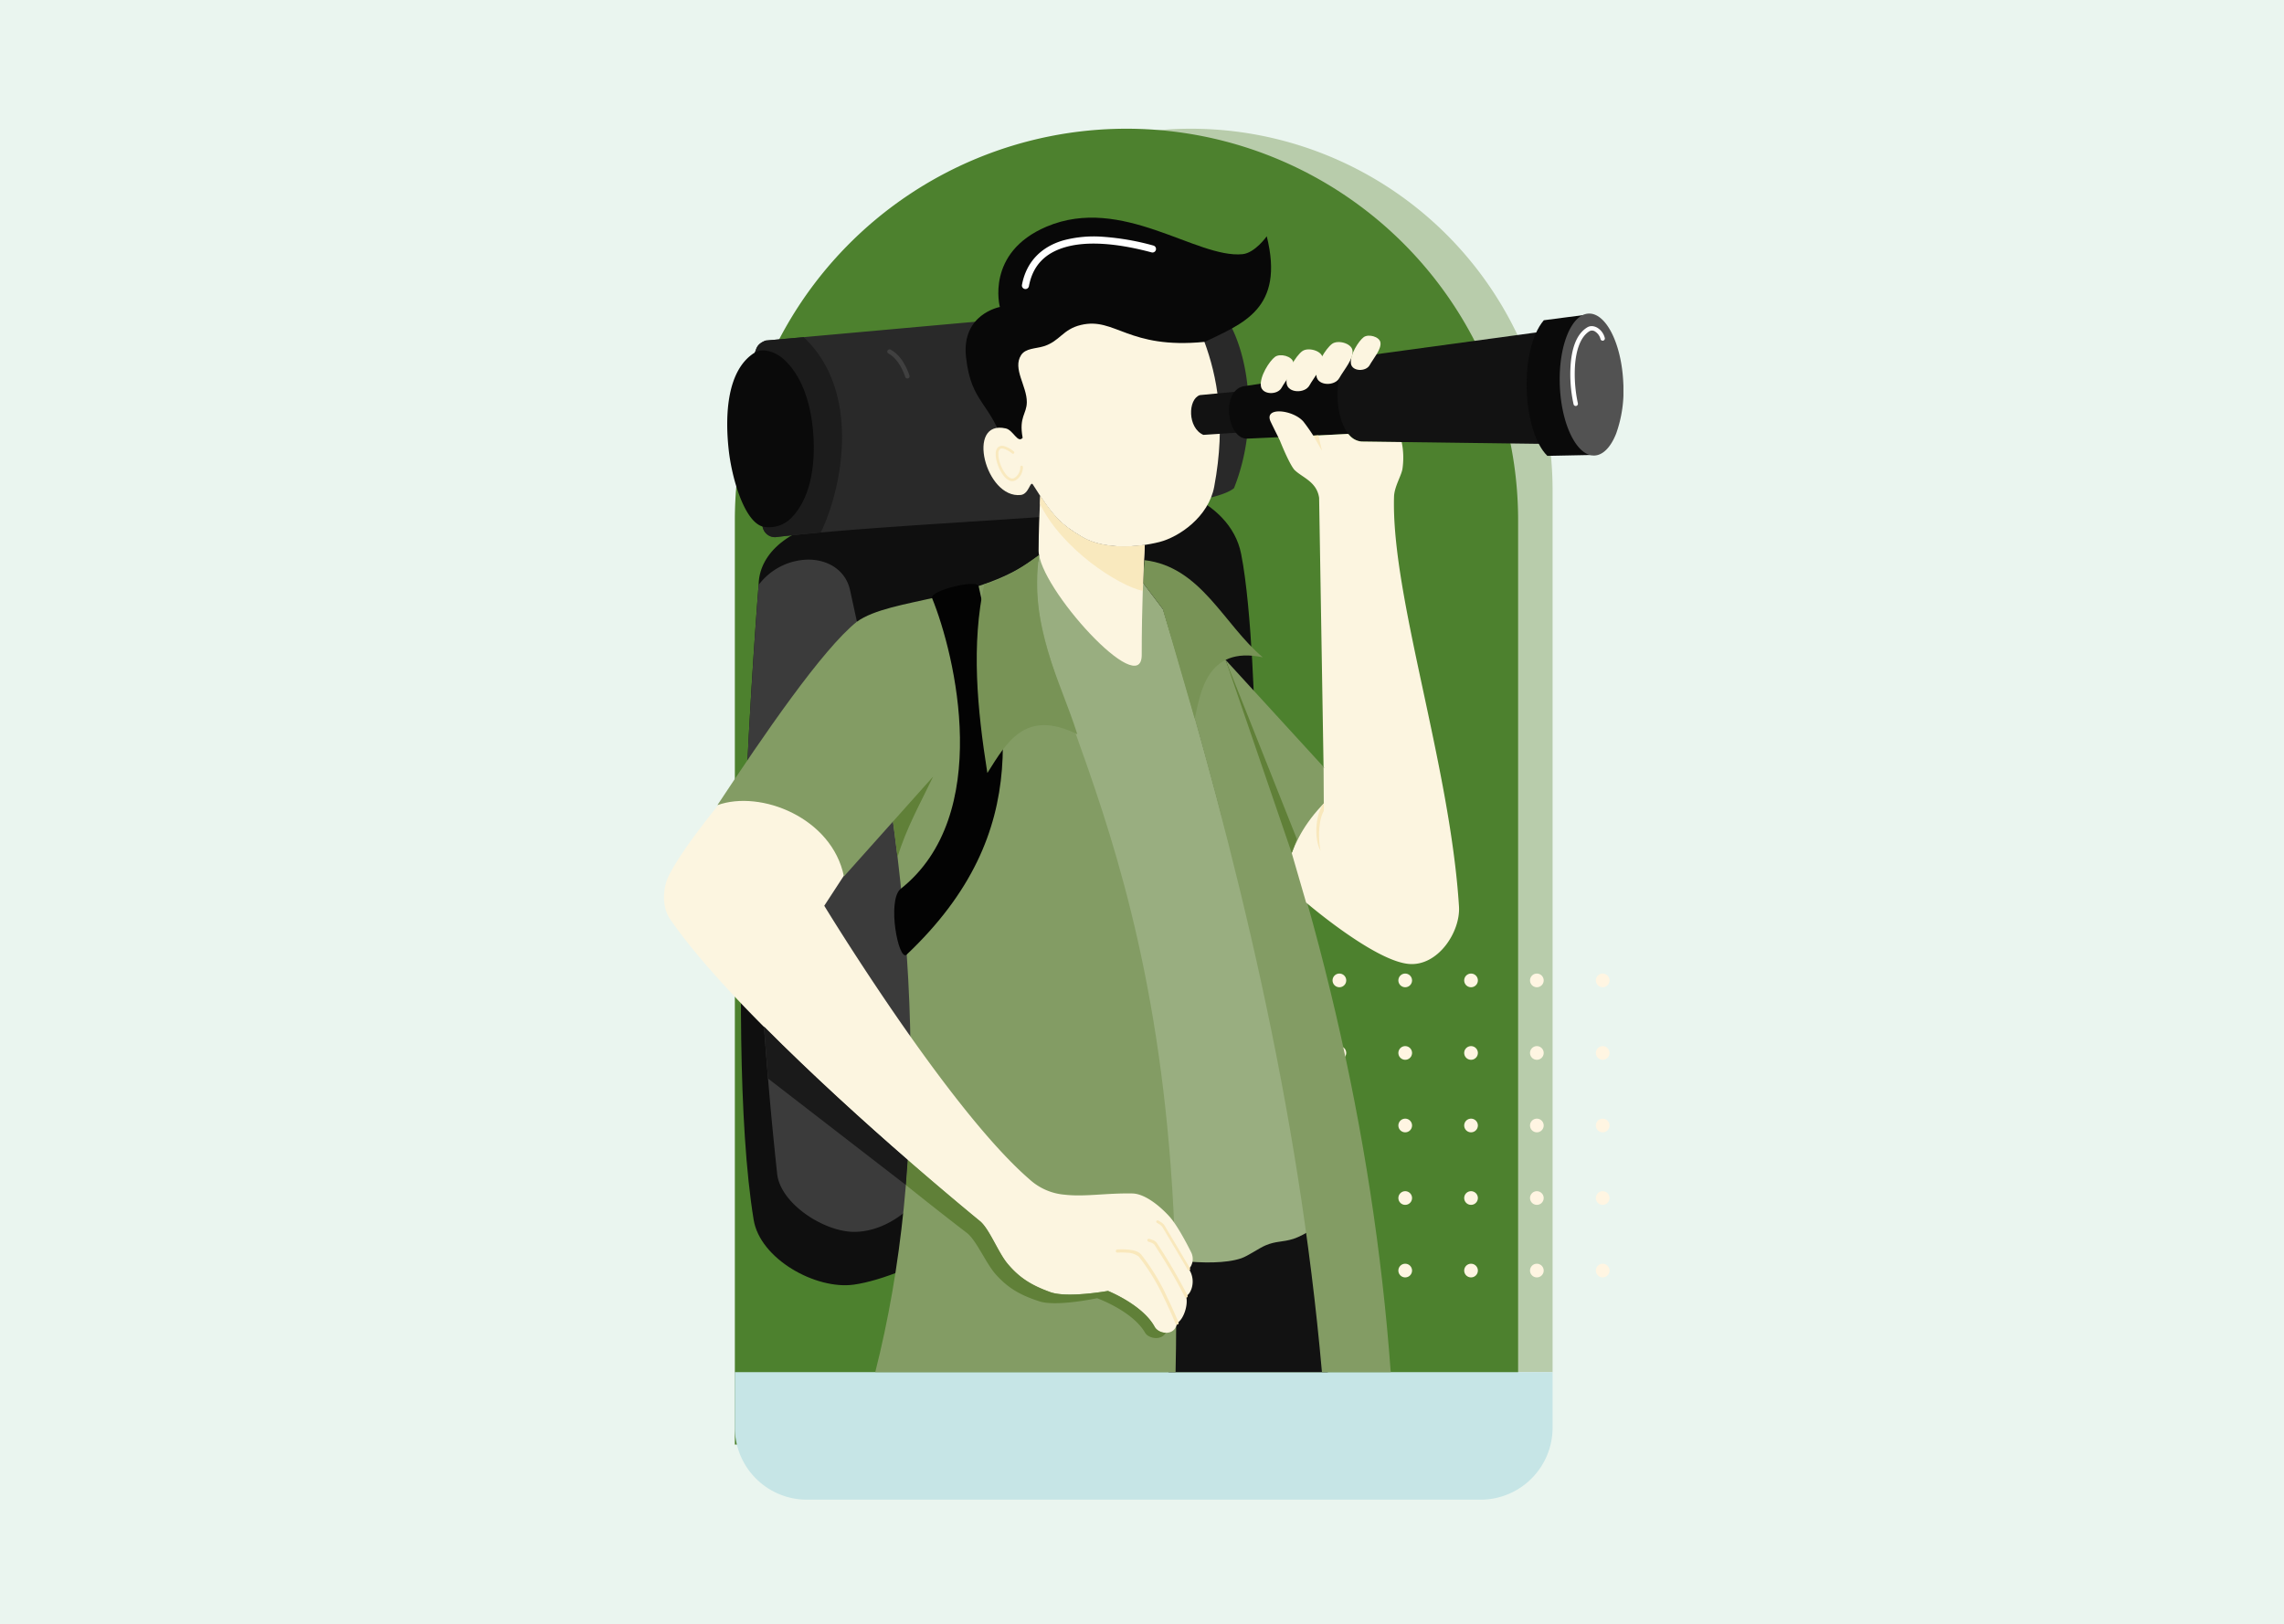 <svg xmlns="http://www.w3.org/2000/svg" xmlns:xlink="http://www.w3.org/1999/xlink" width="601.957" height="428.19" viewBox="0 0 601.957 428.19">
  <rect x="0" y="0" width="601.957" height="428.19" fill="#808080" stroke="none"/>
  <defs>
    <clipPath id="clip-path">
      <rect id="Rectángulo_400902" data-name="Rectángulo 400902" width="90.344" height="80.095" fill="#fff5e2"/>
    </clipPath>
    <clipPath id="clip-path-2">
      <rect id="Rectángulo_402475" data-name="Rectángulo 402475" width="252.862" height="304.341" fill="none"/>
    </clipPath>
  </defs>
  <g id="Grupo_1100542" data-name="Grupo 1100542" transform="translate(-742 -399.996)">
    <rect id="BG" width="601.957" height="428.19" transform="translate(742 399.996)" fill="#effaf4" opacity="0.949"/>
    <g id="Grupo_1100541" data-name="Grupo 1100541" transform="translate(-154.123)">
      <path id="Rectángulo_401347" data-name="Rectángulo 401347" d="M95.334,0h0a95.334,95.334,0,0,1,95.334,95.334V327.787a0,0,0,0,1,0,0H0a0,0,0,0,1,0,0V95.334A95.334,95.334,0,0,1,95.334,0Z" transform="translate(1114.646 433.929)" fill="#b8ccab"/>
      <path id="Trazado_880911" data-name="Trazado 880911" d="M103.217,0A103.217,103.217,0,0,1,206.433,103.217V346.869H0V103.217A103.217,103.217,0,0,1,103.217,0Z" transform="translate(1089.795 433.929)" fill="#4d812e"/>
      <g id="Grupo_1099384" data-name="Grupo 1099384" transform="translate(1229.971 656.646)">
        <g id="Grupo_1098724" data-name="Grupo 1098724" transform="translate(0 0)">
          <g id="Grupo_1098723" data-name="Grupo 1098723" clip-path="url(#clip-path)">
            <path id="Trazado_872910" data-name="Trazado 872910" d="M3.607,1.8A1.8,1.8,0,1,1,1.8,0a1.8,1.8,0,0,1,1.8,1.8" fill="#fff5e2"/>
            <path id="Trazado_872911" data-name="Trazado 872911" d="M32.561,1.8a1.8,1.8,0,1,1-1.8-1.8,1.8,1.8,0,0,1,1.8,1.8" transform="translate(-11.606)" fill="#fff5e2"/>
            <path id="Trazado_872912" data-name="Trazado 872912" d="M61.514,1.8A1.8,1.8,0,1,1,59.71,0a1.8,1.8,0,0,1,1.8,1.8" transform="translate(-23.212)" fill="#fff5e2"/>
            <path id="Trazado_872913" data-name="Trazado 872913" d="M90.467,1.8a1.8,1.8,0,1,1-1.8-1.8,1.8,1.8,0,0,1,1.8,1.8" transform="translate(-34.818)" fill="#fff5e2"/>
            <path id="Trazado_872914" data-name="Trazado 872914" d="M119.42,1.8a1.8,1.8,0,1,1-1.8-1.8,1.8,1.8,0,0,1,1.8,1.8" transform="translate(-46.423)" fill="#fff5e2"/>
            <path id="Trazado_872915" data-name="Trazado 872915" d="M148.374,1.8a1.8,1.8,0,1,1-1.8-1.8,1.8,1.8,0,0,1,1.8,1.8" transform="translate(-58.029)" fill="#fff5e2"/>
            <path id="Trazado_872916" data-name="Trazado 872916" d="M3.607,33.718a1.8,1.8,0,1,1-1.8-1.8,1.8,1.8,0,0,1,1.8,1.8" transform="translate(0 -12.793)" fill="#fff5e2"/>
            <path id="Trazado_872917" data-name="Trazado 872917" d="M32.561,33.718a1.8,1.8,0,1,1-1.8-1.8,1.8,1.8,0,0,1,1.8,1.8" transform="translate(-11.606 -12.793)" fill="#fff5e2"/>
            <path id="Trazado_872918" data-name="Trazado 872918" d="M61.514,33.718a1.8,1.8,0,1,1-1.8-1.8,1.8,1.8,0,0,1,1.8,1.8" transform="translate(-23.212 -12.793)" fill="#fff5e2"/>
            <path id="Trazado_872919" data-name="Trazado 872919" d="M90.467,33.718a1.8,1.8,0,1,1-1.8-1.8,1.8,1.8,0,0,1,1.8,1.8" transform="translate(-34.818 -12.793)" fill="#fff5e2"/>
            <path id="Trazado_872920" data-name="Trazado 872920" d="M119.42,33.718a1.8,1.8,0,1,1-1.8-1.8,1.8,1.8,0,0,1,1.8,1.8" transform="translate(-46.423 -12.793)" fill="#fff5e2"/>
            <path id="Trazado_872921" data-name="Trazado 872921" d="M148.374,33.718a1.8,1.8,0,1,1-1.8-1.8,1.8,1.8,0,0,1,1.8,1.8" transform="translate(-58.029 -12.793)" fill="#fff5e2"/>
            <path id="Trazado_872922" data-name="Trazado 872922" d="M3.607,65.633a1.8,1.8,0,1,1-1.8-1.8,1.8,1.8,0,0,1,1.8,1.8" transform="translate(0 -25.586)" fill="#fff5e2"/>
            <path id="Trazado_872923" data-name="Trazado 872923" d="M32.561,65.633a1.8,1.8,0,1,1-1.8-1.8,1.8,1.8,0,0,1,1.8,1.8" transform="translate(-11.606 -25.586)" fill="#fff5e2"/>
            <path id="Trazado_872924" data-name="Trazado 872924" d="M61.514,65.633a1.8,1.8,0,1,1-1.8-1.8,1.8,1.8,0,0,1,1.8,1.8" transform="translate(-23.212 -25.586)" fill="#fff5e2"/>
            <path id="Trazado_872925" data-name="Trazado 872925" d="M90.467,65.633a1.8,1.8,0,1,1-1.8-1.8,1.8,1.8,0,0,1,1.8,1.8" transform="translate(-34.818 -25.586)" fill="#fff5e2"/>
            <path id="Trazado_872926" data-name="Trazado 872926" d="M119.42,65.633a1.8,1.8,0,1,1-1.8-1.8,1.8,1.8,0,0,1,1.8,1.8" transform="translate(-46.423 -25.586)" fill="#fff5e2"/>
            <path id="Trazado_872927" data-name="Trazado 872927" d="M148.374,65.633a1.8,1.8,0,1,1-1.8-1.8,1.8,1.8,0,0,1,1.8,1.8" transform="translate(-58.029 -25.586)" fill="#fff5e2"/>
            <path id="Trazado_872928" data-name="Trazado 872928" d="M3.607,97.548a1.8,1.8,0,1,1-1.8-1.8,1.8,1.8,0,0,1,1.8,1.8" transform="translate(0 -38.379)" fill="#fff5e2"/>
            <path id="Trazado_872929" data-name="Trazado 872929" d="M32.561,97.548a1.8,1.8,0,1,1-1.8-1.8,1.8,1.8,0,0,1,1.8,1.8" transform="translate(-11.606 -38.379)" fill="#fff5e2"/>
            <path id="Trazado_872930" data-name="Trazado 872930" d="M61.514,97.548a1.8,1.8,0,1,1-1.8-1.8,1.8,1.8,0,0,1,1.8,1.8" transform="translate(-23.212 -38.379)" fill="#fff5e2"/>
            <path id="Trazado_872931" data-name="Trazado 872931" d="M90.467,97.548a1.8,1.8,0,1,1-1.8-1.8,1.8,1.8,0,0,1,1.8,1.8" transform="translate(-34.818 -38.379)" fill="#fff5e2"/>
            <path id="Trazado_872932" data-name="Trazado 872932" d="M119.42,97.548a1.8,1.8,0,1,1-1.8-1.8,1.8,1.8,0,0,1,1.8,1.8" transform="translate(-46.423 -38.379)" fill="#fff5e2"/>
            <path id="Trazado_872933" data-name="Trazado 872933" d="M148.374,97.548a1.8,1.8,0,1,1-1.8-1.8,1.8,1.8,0,0,1,1.8,1.8" transform="translate(-58.029 -38.379)" fill="#fff5e2"/>
            <path id="Trazado_872934" data-name="Trazado 872934" d="M3.607,129.463a1.8,1.8,0,1,1-1.8-1.8,1.8,1.8,0,0,1,1.8,1.8" transform="translate(0 -51.172)" fill="#fff5e2"/>
            <path id="Trazado_872935" data-name="Trazado 872935" d="M32.561,129.463a1.8,1.8,0,1,1-1.8-1.8,1.8,1.8,0,0,1,1.8,1.8" transform="translate(-11.606 -51.172)" fill="#fff5e2"/>
            <path id="Trazado_872936" data-name="Trazado 872936" d="M61.514,129.463a1.8,1.8,0,1,1-1.8-1.8,1.8,1.8,0,0,1,1.8,1.8" transform="translate(-23.212 -51.172)" fill="#fff5e2"/>
            <path id="Trazado_872937" data-name="Trazado 872937" d="M90.467,129.463a1.8,1.8,0,1,1-1.8-1.8,1.8,1.8,0,0,1,1.8,1.8" transform="translate(-34.818 -51.172)" fill="#fff5e2"/>
            <path id="Trazado_872938" data-name="Trazado 872938" d="M119.42,129.463a1.8,1.8,0,1,1-1.8-1.8,1.8,1.8,0,0,1,1.8,1.8" transform="translate(-46.423 -51.172)" fill="#fff5e2"/>
            <path id="Trazado_872939" data-name="Trazado 872939" d="M148.374,129.463a1.8,1.8,0,1,1-1.8-1.8,1.8,1.8,0,0,1,1.8,1.8" transform="translate(-58.029 -51.172)" fill="#fff5e2"/>
          </g>
        </g>
      </g>
      <path id="Rectángulo_401350" data-name="Rectángulo 401350" d="M0,0H215.52a0,0,0,0,1,0,0V14.62a19,19,0,0,1-19,19H19a19,19,0,0,1-19-19V0A0,0,0,0,1,0,0Z" transform="translate(1089.795 761.716)" fill="#c6e5e6"/>
      <g id="Grupo_1100240" data-name="Grupo 1100240" transform="translate(1071.123 457.375)">
        <g id="Grupo_1100239" data-name="Grupo 1100239" clip-path="url(#clip-path-2)">
          <path id="Trazado_881328" data-name="Trazado 881328" d="M58.27,309.5c7.281-.982,18.719-5.741,24.769-9.912,45.669-31.467,80.972-137.329,80.972-137.329s-.639-30.573-3.624-45.458c-2.949-14.694-22.562-20.926-37.126-19.355-20.585,2.221-59.119,8.589-68.284,10.134-15.167,2.557-21.684,10.052-21.741,17.458,0,0-9.562,116.806-1.318,167.337C33.6,302.717,48.246,310.862,58.27,309.5" transform="translate(-8.293 -28.223)" fill="#0f0f0f"/>
          <path id="Trazado_881329" data-name="Trazado 881329" d="M58.581,304.235c7.727.006,14.786-5.291,18.77-10.953,11.368-16.155,4.753-55.434,3.823-55.374-1.36.091-15.493-65.547-23.641-102.834-1.147-5.252-5.783-8.045-10.987-8.056a16.646,16.646,0,0,0-13.109,6.676s-2.974,36.354-4.173,77.271c2.074,10.329,4.082,20.548,4.86,30.206,1.489,18.462,2,27.252,4.193,47.756.842,7.863,12.354,15.3,20.264,15.308" transform="translate(-8.496 -36.875)" fill="#3b3b3b"/>
          <path id="Trazado_881330" data-name="Trazado 881330" d="M39.154,93.189c39.985-4.7,112.016-5.577,120.865-12.908,8.548-21.4,1.5-45.631-6.733-49.4L36.592,41.364c-2.334.9-2.389,2.045-2.837,3.152l2.023,45.877a3.337,3.337,0,0,0,3.377,2.8" transform="translate(-9.8 -8.966)" fill="#292929"/>
          <path id="Trazado_881331" data-name="Trazado 881331" d="M39.154,97.11c3.746-.44,7.764-.857,11.978-1.258,5.794-11.982,10.625-37.312-4.538-51.464l-10,.9c-2.334.9-2.389,2.045-2.837,3.152l2.023,45.877a3.337,3.337,0,0,0,3.377,2.8" transform="translate(-9.8 -12.886)" fill="#1c1c1c"/>
          <path id="Trazado_881332" data-name="Trazado 881332" d="M32.795,95.744a8.2,8.2,0,0,0,7.529-2.231c5.029-5.07,6.23-13.454,5.929-20.587-.326-7.692-2.368-16.593-8.235-21.577-1.881-1.6-5.149-2.777-7.246-1.483-7.508,4.624-7.86,16.762-6.918,25.529.819,7.632,4.123,18.961,8.941,20.349" transform="translate(-6.817 -14.316)" fill="#0a0a0a"/>
          <path id="Trazado_881333" data-name="Trazado 881333" d="M112.116,36.757c1.4,12.509,6.349,11.363,10.549,24.522l52.641-28.649c9.614-4.717,20.854-8.53,16.07-27.718,0,0-3.094,4.388-6.382,4.714-12.168,1.194-31.741-15.668-51.615-7.275-16.221,6.851-12.344,21.2-12.344,21.2s-10.19,1.85-8.919,13.21" transform="translate(-32.517 0)" fill="#080808"/>
          <path id="Trazado_881334" data-name="Trazado 881334" d="M124.523,66.991c-10.637-2.443-5.36,18.61,3.954,17.539,2.2-.252,2.464-3.9,3.209-2.716,5.235,8.329,7.32,10.473,13.05,13.839,5.63,3.308,14.5,2.747,20.265,1.282,5.223-1.331,12.954-6.628,14.444-14.558,3.228-17.149.688-29.328-2.567-38.2-20.157,1.981-23.54-6.6-32.54-4.466-4.881,1.157-5.512,4.282-9.851,5.63-2.1.65-4.752.485-5.939,2.33-2.294,3.558,1.554,8.17,1.514,12.4-.032,3.181-2.125,3.834-1.1,9.386-1.3,1.564-2.46-2.017-4.445-2.47" transform="translate(-34.442 -11.429)" fill="#fcf5e0"/>
          <path id="Trazado_881335" data-name="Trazado 881335" d="M207.882,75.459l-.757-10.772-9.085.874c-3.152,1.084-3.284,8.61.933,10.481Z" transform="translate(-56.825 -18.78)" fill="#121212"/>
          <path id="Trazado_881336" data-name="Trazado 881336" d="M242.43,73.435l-.845-16.726L213.6,60.915c-5.941,1.331-4.3,13.893.989,13.8Z" transform="translate(-60.918 -16.463)" fill="#0a0a0a"/>
          <path id="Trazado_881337" data-name="Trazado 881337" d="M304.96,71.95l-1.048-29.582-49.187,6.7c-6.786.887-5.979,21.829,1.766,22.247Z" transform="translate(-72.612 -12.3)" fill="#121212"/>
          <path id="Trazado_881338" data-name="Trazado 881338" d="M324.884,37.531c-6.724,7.992-5.59,29.375.933,35.753l11.646-.233c-8.742-6.777-10.175-29.9-1.863-36.918Z" transform="translate(-93.003 -10.49)" fill="#0a0a0a"/>
          <path id="Trazado_881339" data-name="Trazado 881339" d="M341.8,73.048c2.218-.093,4.264-2.152,5.688-5.724a33.594,33.594,0,0,0,1.908-13.331c-.423-10.331-4.516-18.551-9.135-18.364s-8.018,8.723-7.594,19.056,4.511,18.555,9.133,18.364" transform="translate(-96.567 -10.343)" fill="#525252"/>
          <path id="Trazado_881340" data-name="Trazado 881340" d="M227.095,59.691c1.056-1.913,3.52-4.684,3.128-6.67-.328-1.661-3.493-2.485-4.858-1.483-1.459,1.075-4.107,5.206-3.707,7.741.364,2.279,4.356,2.368,5.438.412" transform="translate(-64.338 -14.836)" fill="#fcf5e0"/>
          <path id="Trazado_881341" data-name="Trazado 881341" d="M237.223,58.424c1.172-2.116,3.9-5.182,3.461-7.377-.362-1.837-3.865-2.746-5.372-1.638-1.615,1.189-4.544,5.755-4.1,8.56.4,2.521,4.817,2.618,6.011.455" transform="translate(-67.111 -14.204)" fill="#fcf5e0"/>
          <path id="Trazado_881342" data-name="Trazado 881342" d="M248.307,55.7c1.167-2.116,3.9-5.181,3.461-7.376-.364-1.837-3.865-2.75-5.374-1.639-1.617,1.187-4.543,5.755-4.1,8.56.4,2.519,4.815,2.619,6.009.455" transform="translate(-70.329 -13.412)" fill="#fcf5e0"/>
          <path id="Trazado_881343" data-name="Trazado 881343" d="M260.025,51.608c.955-1.731,3.186-4.24,2.832-6.037-.3-1.5-3.163-2.25-4.4-1.342-1.324.972-3.721,4.71-3.355,7.006.328,2.064,3.943,2.145,4.921.373" transform="translate(-74.049 -12.726)" fill="#fcf5e0"/>
          <path id="Trazado_881344" data-name="Trazado 881344" d="M224.534,374.535l-38.542,6.834.98,31.706h41.969Z" transform="translate(-53.996 -108.733)" fill="#121212"/>
          <path id="Trazado_881345" data-name="Trazado 881345" d="M191.824,310.72c1.772-.6,4.661-2.654,6.38-3.391,2.844-1.217,4.47-.806,7.42-1.744,3-.957,8.236-4.614,8.236-4.614-14.3-54.8-26.782-110.338-42.671-161.37l-5.243-6.93-27.4-7.311c-9.158,50.33,19.029,123.16,28.541,184.742,0,0,16.512,3.4,24.74.618" transform="translate(-39.697 -36.394)" fill="#99ae80"/>
          <path id="Trazado_881346" data-name="Trazado 881346" d="M166.291,145.271c0-12.821.508-23.794.794-29.006-5.387.777-11.921.6-16.4-2.035-4.98-2.923-7.209-4.93-11.141-10.87-.191,4.005-.428,9.783-.428,14.408,0,9.734,27.176,39.647,27.176,27.5" transform="translate(-40.387 -30.007)" fill="#fcf5e0"/>
          <path id="Trazado_881347" data-name="Trazado 881347" d="M71.535,142.956C88.641,219.1,90.4,285.718,76.443,340.735h79.15c3.265-141.53-42.52-180.359-35.98-215.375-15.332,12.309-39,10.992-48.078,17.6" transform="translate(-20.768 -36.394)" fill="#839c64"/>
          <path id="Trazado_881348" data-name="Trazado 881348" d="M245.323,346.561C240.7,283.218,225.7,219.876,201.586,158.237l-16.3-12.81c19.641,65.335,35.744,131.257,41.906,201.134Z" transform="translate(-53.79 -42.22)" fill="#839c64"/>
          <path id="Trazado_881349" data-name="Trazado 881349" d="M209.459,152.83c-10.327-8.655-16.211-23.876-31.212-25.62l-.352,6,5.242,6.93,8.386,28.882c1.445-6.4,2.991-19.357,17.936-16.189" transform="translate(-51.646 -36.931)" fill="#789356"/>
          <path id="Trazado_881350" data-name="Trazado 881350" d="M260.692,82.474l-10.541-.138a4.759,4.759,0,0,1-3.414-1.89l-.236-.129-18.225.962s2.483,6.437,4.077,8.442c2.012,2.091,5.941,3.088,6.579,7.455l1.174,71.052-8.4,22.564,3.793,13.062s17.837,15.331,27.018,16.188c7.7.718,13.7-8.441,13.276-15.14-2.36-37.408-17.868-81.836-17.12-107.96.041-2.6,1.873-5.472,2.212-7.337a20.376,20.376,0,0,0-.194-7.131" transform="translate(-66.272 -23.317)" fill="#fcf5e0"/>
          <path id="Trazado_881351" data-name="Trazado 881351" d="M239.157,197.706l-30.59-33.433,17.416,50.893c2.059-5.152,5.037-10.569,13.174-17.46" transform="translate(-60.55 -47.691)" fill="#839c64"/>
          <path id="Trazado_881352" data-name="Trazado 881352" d="M87.133,216.477c-3.571,3.114-.512,19.2,1.63,17.3,34.636-32.8,26.009-64.977,18.974-97.173-.526-1.838-12.951,1.216-12.27,3.169,6.127,15.041,16.248,57.313-8.334,76.708" transform="translate(-24.82 -39.492)" fill="#030303"/>
          <path id="Trazado_881353" data-name="Trazado 881353" d="M118.116,133.046c-3.449,15.835-1.884,32.677.822,49.743,5.179-8.181,10-16.974,23.717-10.213-4.746-14.893-12.645-27.86-10.094-47.216-4.33,3.048-8.606,6.153-14.445,7.687" transform="translate(-33.716 -36.394)" fill="#789356"/>
          <path id="Trazado_881354" data-name="Trazado 881354" d="M20.271,208.113S5.849,224.7,1.288,233.851c-1.715,3.442-1.832,8.362.348,11.528,20.589,29.891,81.756,79.659,81.756,79.659,2.436,2.153,4.694,8.161,7.1,11.063,3.238,3.908,6.509,5.813,11.3,7.555,4.47,1.622,15.214-.309,15.214-.309s9.218,3.664,12.353,9.552c.931,1.749,5.283,2.563,5.846-1.07,1.69-.89,3.046-4.759,2.388-7.163,1.249-.389,2.79-3.981.743-7.084A3.98,3.98,0,0,0,139,333.3s-3.316-6.861-5.848-9.635c-2.3-2.522-6.3-5.944-9.716-6.01-6.866-.135-12.478.93-17.79.328a15.63,15.63,0,0,1-9.387-4.117c-21.546-18.653-54.021-72.054-54.021-72.054l10.141-15.549Z" transform="translate(0 -60.418)" fill="#fcf5e0"/>
          <path id="Trazado_881355" data-name="Trazado 881355" d="M53.18,217.23l23.509-26.317L56.607,150.072c-9.112,7.261-24.676,30.038-36.776,48.368,11.429-4.119,30.216,3.336,33.349,18.79" transform="translate(-5.757 -43.568)" fill="#839c64"/>
          <path id="Trazado_881356" data-name="Trazado 881356" d="M170.649,384.108a5.449,5.449,0,0,1,3.179,1.012,54.885,54.885,0,0,1,6.663,10.933c1.826,3.736,3.039,6.771,3.039,6.771a.423.423,0,0,0,.548.233.419.419,0,0,0,.233-.547s-1.226-3.059-3.067-6.826a55.274,55.274,0,0,0-6.782-11.114c-.828-.957-2.392-1.192-3.747-1.3a18.519,18.519,0,0,0-2.539-.013.42.42,0,1,0,.067.838,17.671,17.671,0,0,1,2.407.009" transform="translate(-48.711 -111.256)" fill="#f9e8bc"/>
          <path id="Trazado_881357" data-name="Trazado 881357" d="M180.456,380.287a2.55,2.55,0,0,1,.832.495,146.679,146.679,0,0,1,8.058,13.76.4.4,0,1,0,.7-.361,146.641,146.641,0,0,0-8.111-13.852,2.428,2.428,0,0,0-1.192-.776,7.483,7.483,0,0,0-.785-.255.4.4,0,0,0-.116-.009.4.4,0,0,0-.074.779,6.443,6.443,0,0,1,.684.22" transform="translate(-52.102 -110.113)" fill="#f9e8bc"/>
          <path id="Trazado_881358" data-name="Trazado 881358" d="M184.381,374.154c2.622,4.39,6.731,11.322,6.731,11.322a.349.349,0,1,0,.6-.357s-4.108-6.931-6.731-11.324a3.04,3.04,0,0,0-.988-.9c-.354-.235-.661-.394-.661-.394a.349.349,0,1,0-.326.617s.28.146.6.357a3.156,3.156,0,0,1,.775.676" transform="translate(-53.073 -108.13)" fill="#f9e8bc"/>
          <path id="Trazado_881359" data-name="Trazado 881359" d="M238.005,81.007a52.306,52.306,0,0,0-4.193-6.348c-2.707-3.142-10.6-4.051-8.619.059,1.3,2.71,2.3,4.643,2.3,4.643Z" transform="translate(-65.286 -20.891)" fill="#fcf5e0"/>
          <path id="Trazado_881360" data-name="Trazado 881360" d="M87.663,56.2a.583.583,0,0,0,1.106-.37c-.823-2.47-2.377-5.442-4.971-6.837a.572.572,0,0,0-.28-.07.581.581,0,0,0-.272,1.1c2.145,1.153,3.648,3.868,4.416,6.179" transform="translate(-24.076 -14.202)" fill="#404040"/>
          <path id="Trazado_881361" data-name="Trazado 881361" d="M167.223,116.267c-.2.028-.406.053-.61.079-.3.04-.6.076-.914.106-.187.021-.379.041-.572.058s-.4.031-.6.05c-.182.011-.362.026-.548.038l-.633.033c-.172.007-.341.015-.512.018q-.308.009-.612.013c-.2,0-.4,0-.607,0-.184,0-.368,0-.549-.006-.214,0-.427-.011-.639-.019-.182-.006-.364-.015-.546-.025-.216-.011-.434-.028-.648-.045-.175-.015-.351-.026-.527-.042q-.563-.053-1.123-.131c-.1-.015-.2-.034-.3-.049-.28-.04-.554-.084-.827-.137-.145-.024-.292-.057-.438-.089-.231-.045-.458-.1-.686-.146-.151-.038-.3-.077-.451-.117-.218-.057-.432-.118-.647-.18-.146-.043-.29-.089-.434-.136-.214-.07-.423-.146-.632-.224-.138-.049-.277-.1-.409-.151-.226-.093-.447-.189-.669-.288-.116-.057-.235-.1-.352-.163-.04-.019-.078-.038-.118-.059-.271-.136-.534-.275-.793-.427-.555-.328-1.067-.641-1.562-.952-.108-.068-.221-.134-.329-.2s-.189-.125-.285-.186c-.189-.123-.377-.248-.557-.37l-.315-.219c-.157-.114-.317-.222-.466-.332l-.347-.254c-.131-.1-.265-.209-.4-.311-.116-.091-.235-.182-.347-.277s-.246-.207-.371-.311-.226-.193-.34-.29c-.2-.178-.4-.362-.595-.553-.016-.013-.034-.028-.05-.044-.1-.1-.2-.2-.3-.305-.121-.119-.243-.238-.364-.365s-.248-.268-.371-.4c-.092-.1-.18-.2-.271-.3-.131-.148-.258-.3-.387-.451-.1-.114-.194-.227-.292-.347-.116-.142-.233-.288-.354-.439s-.233-.294-.351-.446-.214-.28-.321-.421c-.125-.165-.246-.336-.373-.508s-.231-.317-.348-.481c-.033-.045-.068-.1-.1-.144-.423-.6-.859-1.236-1.321-1.93-.008-.011-.011-.019-.019-.031-.028.629-.06,1.363-.091,2.068,5.775,11.976,20.77,21.668,27.114,22.972.167-5.213.372-9.451.52-12.135" transform="translate(-40.525 -30.008)" fill="#f9e9be"/>
          <path id="Trazado_881362" data-name="Trazado 881362" d="M125.28,85.517a6.894,6.894,0,0,1,2.245,1.266.348.348,0,1,0,.426-.551,7.46,7.46,0,0,0-2.5-1.392v0a1.724,1.724,0,0,0-1.675.309,2.257,2.257,0,0,0-.585,1.544,7.032,7.032,0,0,0,.233,2.047A10.532,10.532,0,0,0,125.4,92.8a3.754,3.754,0,0,0,1.5,1.15,1.852,1.852,0,0,0,1.717-.221,4.1,4.1,0,0,0,1.742-3.386.348.348,0,1,0-.7-.013,3.346,3.346,0,0,1-1.446,2.824,1.074,1.074,0,0,1-1.075.138,3.138,3.138,0,0,1-1.2-.944,10,10,0,0,1-1.827-3.772,6.43,6.43,0,0,1-.211-1.842,1.628,1.628,0,0,1,.373-1.081c.2-.191.477-.275,1.013-.136" transform="translate(-35.763 -24.607)" fill="#f9e9be"/>
          <path id="Trazado_881363" data-name="Trazado 881363" d="M241.12,80.924l2.3,4.026s-.617-2.641-.94-4.088Z" transform="translate(-70.001 -23.475)" fill="#f9e9bf"/>
          <path id="Trazado_881364" data-name="Trazado 881364" d="M341.678,41.6a1.439,1.439,0,0,1,1.556.207,3.255,3.255,0,0,1,1.3,1.884.581.581,0,1,0,1.129-.275,4.345,4.345,0,0,0-1.787-2.578,3.177,3.177,0,0,0-1.38-.529,2.26,2.26,0,0,0-1.423.29c-3.1,1.856-4.165,6.041-4.434,10.141a36.785,36.785,0,0,0,.791,10.136.582.582,0,1,0,1.128-.282,36.248,36.248,0,0,1-.754-9.777c.254-3.942,1.351-7.709,3.871-9.216" transform="translate(-97.713 -11.699)" fill="#fff"/>
          <path id="Trazado_881365" data-name="Trazado 881365" d="M134.773,20.047c1-5.33,4.176-8.679,9.6-10.247s13.134-1.19,22.75,1.393a.933.933,0,0,0,.485-1.8,66.777,66.777,0,0,0-13.325-2.322,31.2,31.2,0,0,0-10.43.94c-5.946,1.719-9.8,5.774-10.914,11.7a.932.932,0,1,0,1.831.343" transform="translate(-38.588 -2.03)" fill="#fff"/>
          <path id="Trazado_881366" data-name="Trazado 881366" d="M244.945,204.19l.082,13.917,8.315-10.786Z" transform="translate(-71.111 -59.279)" fill="#fcf5e0"/>
          <path id="Trazado_881367" data-name="Trazado 881367" d="M244.219,217.587c-2.176,2.654-2.661,9.366-.83,12.5-.688-3.059-.566-8.145.828-10.482a17.648,17.648,0,0,0,0-2.023" transform="translate(-70.332 -63.169)" fill="#f9e8bc"/>
          <path id="Trazado_881368" data-name="Trazado 881368" d="M85.043,219.461l1.2,9.377c2.229-7.468,6.029-14.241,9.375-21.218Z" transform="translate(-24.689 -60.275)" fill="#608038"/>
          <path id="Trazado_881369" data-name="Trazado 881369" d="M227.348,211.5l-18.781-47.225,17.416,50.892Z" transform="translate(-60.55 -47.691)" fill="#608038"/>
          <path id="Trazado_881370" data-name="Trazado 881370" d="M125.019,387.29c4.521,1.471,15.192-.827,15.192-.827s9.338,3.344,12.672,9.122c.859,1.483,4.235,2.174,5.427-.011a3.437,3.437,0,0,1-2.872-1.477c-3.135-5.888-12.353-9.552-12.353-9.552s-10.744,1.932-15.214.309c-4.794-1.742-8.066-3.653-11.3-7.556-2.407-2.9-4.664-8.909-7.1-11.062,0,0-8.017-6.531-19.166-16.218q-.215,3.318-.485,6.6c9.588,7.7,16.171,12.7,16.171,12.7,2.507,2.066,4.969,7.992,7.476,10.81,3.368,3.793,6.7,5.588,11.555,7.164" transform="translate(-26.075 -101.615)" fill="#608038"/>
          <path id="Trazado_881371" data-name="Trazado 881371" d="M75,335.621l0-.008c-11.1-9.644-25.208-22.424-37.887-35.186.36,4.612.741,9.538,1.088,13.731l36.318,28.065Z" transform="translate(-10.773 -87.218)" fill="#1a1a1a"/>
        </g>
      </g>
    </g>
  </g>
</svg>
